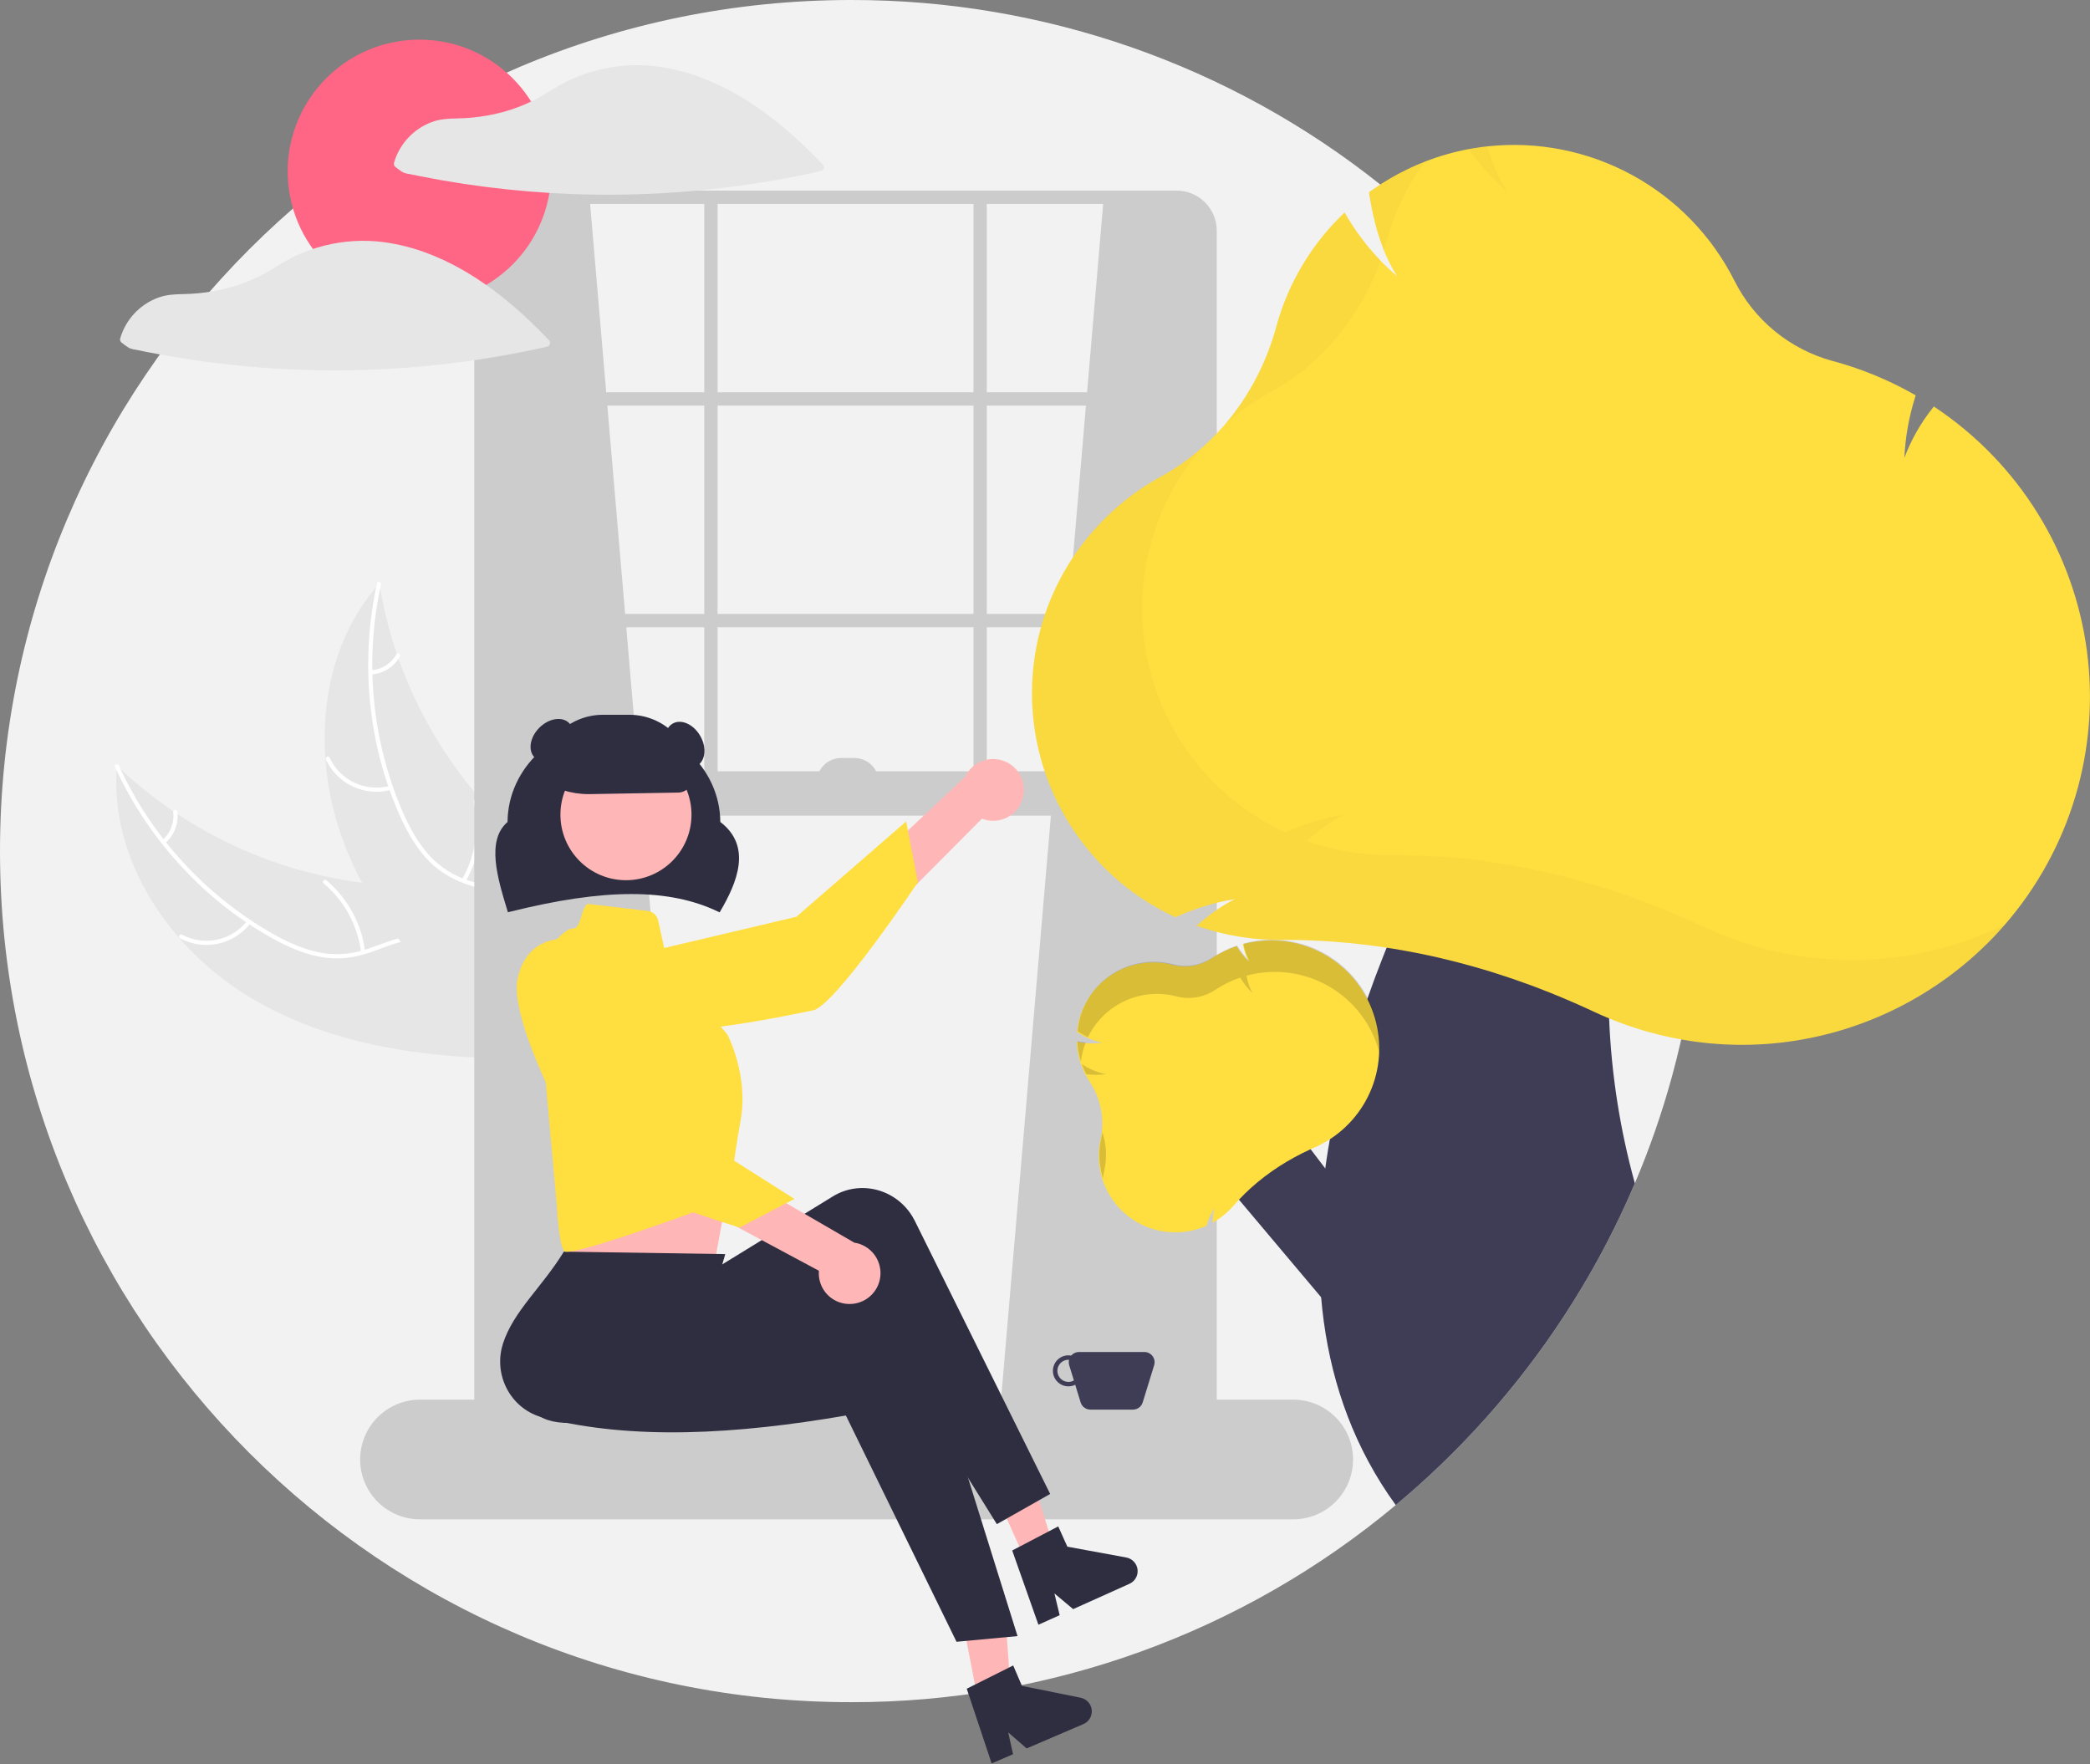 <svg width="943" height="796" viewBox="0 0 943 796" fill="none" xmlns="http://www.w3.org/2000/svg">
<rect x="0" y="0" width="943" height="796" fill="#808080" stroke="none"/>
<g clip-path="url(#clip0_0:1)">
<path d="M768 384C768 395.18 767.53 406.247 766.59 417.2C765.85 425.75 764.84 434.223 763.56 442.62C762.2 451.51 760.533 460.293 758.56 468.97V468.98C757.27 474.69 755.853 480.353 754.31 485.97C749.832 502.298 744.263 518.308 737.64 533.89C736.2 537.28 734.713 540.647 733.18 543.99C727.378 556.652 720.881 568.984 713.72 580.93C693.636 614.477 668.566 644.773 639.37 670.78C636.21 673.59 633.007 676.353 629.76 679.07C560.826 736.655 473.822 768.138 384 768C171.92 768 0 596.08 0 384C0 171.92 171.92 4.83666e-05 384 4.83666e-05C470.729 -0.137 554.927 29.22 622.77 83.25C625.95 85.77 629.09 88.347 632.19 90.98C647.318 103.81 661.436 117.784 674.42 132.78H674.43C734.904 202.49 768.137 291.714 768 384V384Z" fill="#F2F2F2"/>
<path d="M113.356 450.331C76.776 428.559 49.166 387.871 52.751 345.453C86.194 377.462 129.882 396.609 176.084 399.508C193.906 400.561 213.838 399.877 226.957 411.986C235.121 419.52 238.92 430.864 239.544 441.955C240.167 453.046 237.945 464.079 235.735 474.965L236.495 477.632C193.926 477.792 149.937 472.103 113.356 450.331Z" fill="#E6E6E6"/>
<path d="M53.643 345.408C68.3 377.45 92.68 404.059 123.321 421.456C129.908 425.143 136.911 428.31 144.353 429.779C151.618 431.156 159.119 430.561 166.076 428.058C172.611 425.855 179.039 422.844 185.995 422.267C193.327 421.659 200.115 424.488 205.448 429.442C211.973 435.504 215.931 443.549 219.528 451.551C223.522 460.435 227.529 469.727 235.187 476.116C236.114 476.89 234.859 478.285 233.933 477.512C220.61 466.396 218.436 447.78 207.786 434.688C202.817 428.579 195.977 423.931 187.851 424.053C180.745 424.161 174.113 427.26 167.517 429.548C160.59 431.951 153.651 433.079 146.339 432.022C138.858 430.941 131.717 428.041 125.064 424.538C110.038 416.483 96.372 406.116 84.566 393.816C71.015 379.852 59.952 363.674 51.855 345.98C51.355 344.884 53.145 344.319 53.643 345.408H53.643Z" fill="white"/>
<path d="M113.125 416.435C109.508 421.18 104.323 424.484 98.495 425.759C92.666 427.033 86.575 426.194 81.308 423.392C80.244 422.821 81.081 421.141 82.146 421.713C87.046 424.331 92.72 425.112 98.145 423.914C103.57 422.717 108.388 419.619 111.729 415.181C112.457 414.217 113.848 415.477 113.125 416.435L113.125 416.435Z" fill="white"/>
<path d="M162.911 429.612C161.388 417.512 155.361 406.43 146.032 398.576C145.107 397.798 146.362 396.404 147.286 397.18C156.979 405.371 163.228 416.917 164.784 429.512C164.932 430.712 163.057 430.806 162.911 429.612V429.612Z" fill="white"/>
<path d="M73.341 378.972C75.123 377.427 76.494 375.465 77.33 373.26C78.166 371.055 78.441 368.677 78.131 366.34C77.968 365.142 79.843 365.05 80.004 366.24C80.335 368.824 80.028 371.45 79.109 373.888C78.191 376.326 76.69 378.502 74.737 380.226C74.566 380.404 74.334 380.51 74.088 380.523C73.842 380.536 73.6 380.455 73.412 380.296C73.228 380.13 73.117 379.897 73.104 379.649C73.091 379.401 73.176 379.157 73.341 378.972V378.972Z" fill="white"/>
<path d="M171.159 263.275C171.282 264.02 171.405 264.766 171.542 265.518C173.245 275.529 175.759 285.385 179.059 294.989C179.302 295.735 179.56 296.488 179.824 297.226C188.02 320.279 200.425 341.61 216.408 360.134C222.774 367.5 229.692 374.37 237.101 380.686C247.334 389.408 259.123 398.051 265.684 409.312C266.381 410.479 267.006 411.689 267.554 412.933L239.69 476.497C239.554 476.61 239.432 476.73 239.296 476.843L238.3 479.432C237.895 479.133 237.481 478.814 237.076 478.515C236.841 478.342 236.611 478.156 236.376 477.983C236.221 477.864 236.066 477.744 235.919 477.645C235.867 477.605 235.816 477.565 235.779 477.531C235.632 477.432 235.506 477.325 235.374 477.232C233.057 475.456 230.75 473.661 228.45 471.846C228.436 471.84 228.436 471.84 228.428 471.819C210.943 457.947 194.464 442.494 180.853 425.03C180.444 424.505 180.02 423.974 179.623 423.419C173.532 415.513 168.097 407.123 163.373 398.332C160.801 393.509 158.476 388.56 156.405 383.503C151.079 370.425 147.843 356.592 146.817 342.508C144.774 314.434 151.732 286.018 169.765 264.877C170.227 264.336 170.683 263.809 171.159 263.275Z" fill="#E6E6E6"/>
<path d="M171.903 263.772C164.314 298.18 167.76 334.105 181.751 366.443C184.79 373.353 188.475 380.098 193.533 385.752C198.505 391.225 204.852 395.266 211.914 397.456C218.458 399.631 225.403 401.098 231.304 404.825C237.525 408.754 241.241 415.099 242.516 422.266C244.077 431.035 242.393 439.841 240.448 448.396C238.287 457.894 235.893 467.726 238.16 477.437C238.435 478.614 236.593 478.971 236.319 477.796C232.374 460.9 241.846 444.727 241.225 427.862C240.936 419.993 238.273 412.163 231.711 407.369C225.973 403.176 218.812 401.658 212.167 399.513C205.19 397.261 198.97 393.985 193.768 388.738C188.446 383.371 184.49 376.756 181.287 369.954C174.139 354.476 169.469 337.97 167.449 321.041C165.035 301.733 165.943 282.154 170.132 263.152C170.392 261.976 172.161 262.603 171.903 263.772V263.772Z" fill="white"/>
<path d="M176.633 356.296C170.889 357.906 164.759 357.423 159.338 354.931C153.917 352.44 149.559 348.102 147.041 342.694C146.535 341.598 148.214 340.76 148.721 341.858C151.056 346.899 155.117 350.939 160.169 353.248C165.222 355.558 170.934 355.986 176.274 354.454C177.435 354.123 177.787 355.966 176.633 356.296H176.633Z" fill="white"/>
<path d="M208.451 396.791C214.52 386.213 216.38 373.736 213.66 361.848C213.389 360.67 215.231 360.313 215.501 361.489C218.309 373.865 216.347 386.845 210.007 397.839C209.402 398.886 207.849 397.833 208.451 396.791Z" fill="white"/>
<path d="M167.423 302.431C169.776 302.27 172.052 301.529 174.047 300.272C176.042 299.014 177.693 297.282 178.853 295.229C179.444 294.174 180.996 295.229 180.409 296.277C179.117 298.539 177.291 300.451 175.09 301.844C172.889 303.238 170.38 304.072 167.783 304.272C167.539 304.312 167.29 304.257 167.086 304.119C166.881 303.982 166.737 303.771 166.682 303.531C166.636 303.287 166.688 303.034 166.827 302.828C166.965 302.622 167.18 302.479 167.423 302.431V302.431Z" fill="white"/>
<path d="M266 89L313 639.192L219 646.26V96C230.201 88.588 246.28 87.429 266 89Z" fill="#CCCCCC"/>
<path d="M498 89L451 639.192L545 646.26V96C533.799 88.588 517.72 87.429 498 89Z" fill="#CCCCCC"/>
<path d="M530.925 669H232.075C227.283 668.994 222.688 667.088 219.3 663.7C215.911 660.311 214.005 655.717 214 650.925V104.075C214.005 99.283 215.911 94.689 219.3 91.3C222.688 87.912 227.283 86.005 232.075 86H530.925C535.717 86.005 540.312 87.912 543.7 91.3C547.088 94.689 548.995 99.283 549 104.075V650.925C548.995 655.717 547.089 660.311 543.7 663.7C540.312 667.088 535.717 668.994 530.925 669V669ZM232.075 92C228.873 92.004 225.804 93.277 223.541 95.54C221.277 97.804 220.004 100.873 220 104.075V650.925C220.004 654.126 221.277 657.195 223.54 659.459C225.804 661.723 228.873 662.996 232.075 663H530.925C534.127 662.996 537.196 661.723 539.46 659.459C541.723 657.195 542.996 654.126 543 650.925V104.075C542.996 100.873 541.723 97.804 539.459 95.541C537.196 93.277 534.127 92.004 530.925 92L232.075 92Z" fill="#CCCCCC"/>
<path d="M546 177H217V183H546V177Z" fill="#CCCCCC"/>
<path d="M546 277H217V283H546V277Z" fill="#CCCCCC"/>
<path d="M323.764 89H317.764V362H323.764V89Z" fill="#CCCCCC"/>
<path d="M445.236 89H439.236V362H445.236V89Z" fill="#CCCCCC"/>
<path d="M583.5 685.5H189.5C182.339 685.5 175.472 682.655 170.408 677.592C165.345 672.528 162.5 665.661 162.5 658.5C162.5 651.339 165.345 644.472 170.408 639.408C175.472 634.345 182.339 631.5 189.5 631.5H583.5C590.661 631.5 597.528 634.345 602.592 639.408C607.655 644.472 610.5 651.339 610.5 658.5C610.5 665.661 607.655 672.528 602.592 677.592C597.528 682.655 590.661 685.5 583.5 685.5V685.5Z" fill="#CCCCCC"/>
<path d="M546 348H219V368H546V348Z" fill="#CCCCCC"/>
<path d="M324.695 411.651L324.28 411.45C301.988 400.682 272.797 400.692 229.627 411.486L229.166 411.601L229.027 411.146C224.461 396.172 219.287 379.212 229.006 370.867C229.142 346.382 250.62 326.5 277.002 326.5C303.378 326.5 324.853 346.372 324.997 370.851C339.454 381.905 332.564 398.239 324.928 411.253L324.695 411.651Z" fill="#2F2E41"/>
<path d="M461.706 359.22C461.307 361.204 460.477 363.077 459.275 364.705C458.074 366.334 456.53 367.679 454.752 368.647C452.974 369.614 451.006 370.18 448.986 370.305C446.965 370.429 444.943 370.109 443.06 369.367L364.282 448.532L357.254 423.951L435.494 350.436C436.95 347.355 439.486 344.915 442.62 343.579C445.755 342.243 449.271 342.103 452.502 343.186C455.733 344.268 458.454 346.499 460.151 349.454C461.847 352.409 462.401 355.884 461.706 359.22L461.706 359.22Z" fill="#FFB6B6"/>
<path d="M267.008 435.432C267.008 435.432 259.861 451.629 277.496 461.617C295.132 471.606 356.769 457.806 366.77 455.879C376.772 453.952 414.125 398.052 414.125 398.052L408.843 370.637L359.304 413.642L267.008 435.432Z" fill="#FFDE40"/>
<path d="M254 525L255 544C255 544 252.048 560.83 254.476 564.462C256.885 568.076 322.626 568.533 322.626 568.533C322.626 568.533 326.97 545.116 330.712 524.62L254 525Z" fill="#FFB6B6"/>
<path d="M443.014 776.221L456.758 773.445L452.824 717.931L432.54 722.028L443.014 776.221Z" fill="#FFB6B6"/>
<path d="M462.701 703.978L475.478 698.233L458.903 645.117L440.045 653.597L462.701 703.978Z" fill="#FFB6B6"/>
<path d="M473.831 674.05L449.773 687.672L390.441 592.33C348.789 620.391 308.059 633.829 267 641C253.118 643.472 238.965 642.219 236.299 628.09C236.175 627.429 236.076 626.765 236.001 626.097C234.362 610.664 253.56 590.882 256 572L308.541 568.846L315.02 577.153L375.781 539.797C388 532.284 404.072 536.348 411.677 548.872C412.079 549.534 412.452 550.212 412.796 550.906L473.831 674.05Z" fill="#2F2E41"/>
<path d="M459.106 738.187L431.578 740.745L381.664 638.664C332.169 647.177 285.474 649.904 245.086 639.606C231.411 636.168 223.052 622.048 226.416 608.069C226.573 607.415 226.755 606.769 226.961 606.129C231.795 591.381 244.448 580.946 254.417 564.725L327.234 565.831L319.1 593.893L389.837 584.74C404.062 582.899 417.054 593.196 418.855 607.738C418.95 608.506 419.012 609.277 419.041 610.051L459.106 738.187Z" fill="#2F2E41"/>
<path d="M282.432 397.138C298.762 397.138 312 383.9 312 367.57C312 351.24 298.762 338.002 282.432 338.002C266.102 338.002 252.864 351.24 252.864 367.57C252.864 383.9 266.102 397.138 282.432 397.138Z" fill="#FFB6B6"/>
<path d="M265.098 407.812L292.209 411.001C293.352 411.136 294.425 411.623 295.278 412.396C296.131 413.17 296.721 414.19 296.967 415.314L301.279 435.043L328.155 466.694C328.155 466.694 337.806 484.79 334.187 505.298C330.568 525.807 328.978 541.046 328.978 541.046C328.978 541.046 256.882 568.078 254.469 564.459C252.056 560.84 251.273 544.4 251.273 544.4L241.622 437.031C241.622 437.031 252.48 418.935 258.512 418.935C262.405 418.804 261.905 410.042 265.098 407.812Z" fill="#FFDE40"/>
<path d="M329.711 547.648C333.513 547.648 336.595 543.949 336.595 539.387C336.595 534.825 333.513 531.126 329.711 531.126C325.909 531.126 322.827 534.825 322.827 539.387C322.827 543.949 325.909 547.648 329.711 547.648Z" fill="#6C63FF"/>
<path d="M436.194 761.927L457.147 751.427L461.096 760.64L487.593 765.996C488.902 766.26 490.092 766.936 490.989 767.924C491.886 768.913 492.444 770.163 492.581 771.491C492.718 772.819 492.427 774.156 491.75 775.307C491.074 776.458 490.047 777.362 488.82 777.888L463.219 788.862L454.899 781.64L457.083 791.492L447.43 795.63L436.194 761.927Z" fill="#2F2E41"/>
<path d="M456.704 699.559L477.47 688.691L481.581 697.833L508.167 702.722C509.48 702.963 510.682 703.618 511.597 704.591C512.511 705.563 513.091 706.803 513.251 708.128C513.412 709.454 513.144 710.796 512.488 711.959C511.831 713.121 510.821 714.044 509.603 714.591L484.199 726.013L475.754 718.939L478.11 728.751L468.532 733.058L456.704 699.559Z" fill="#2F2E41"/>
<path d="M265.539 358.295C257.728 358.308 250.103 355.903 243.713 351.409L243.5 351.26V351C243.509 343.444 246.514 336.2 251.857 330.857C257.2 325.514 264.444 322.508 272 322.5H284C291.556 322.508 298.8 325.514 304.143 330.857C309.486 336.2 312.491 343.444 312.5 351C312.492 352.729 311.809 354.387 310.597 355.621C309.385 356.854 307.739 357.565 306.01 357.603L266.213 358.289C265.989 358.293 265.763 358.295 265.539 358.295Z" fill="#2F2E41"/>
<path d="M314.5 345.526C318.326 343.317 318.966 337.261 315.928 332C312.891 326.739 307.326 324.265 303.5 326.474C299.674 328.683 299.034 334.739 302.072 340C305.109 345.261 310.674 347.735 314.5 345.526Z" fill="#2F2E41"/>
<path d="M254.657 339.657C258.953 335.361 259.902 329.346 256.778 326.222C253.654 323.098 247.639 324.047 243.343 328.343C239.047 332.639 238.098 338.654 241.222 341.778C244.346 344.902 250.361 343.953 254.657 339.657Z" fill="#2F2E41"/>
<path d="M516.338 610H486.826C486.16 609.998 485.502 610.142 484.898 610.422C484.293 610.701 483.757 611.109 483.327 611.617C482.239 611.417 481.118 611.478 480.058 611.795C478.997 612.112 478.027 612.676 477.227 613.441C476.427 614.205 475.819 615.149 475.454 616.194C475.089 617.239 474.978 618.355 475.128 619.452C475.278 620.548 475.686 621.593 476.319 622.502C476.952 623.41 477.791 624.155 478.767 624.676C479.743 625.197 480.83 625.479 481.936 625.499C483.043 625.519 484.138 625.276 485.133 624.79L487.581 632.745C487.871 633.687 488.455 634.512 489.248 635.098C490.042 635.684 491.002 636 491.988 636H511.176C512.162 636 513.123 635.684 513.916 635.098C514.709 634.512 515.294 633.687 515.584 632.745L520.746 615.968C520.958 615.278 521.006 614.548 520.884 613.837C520.763 613.125 520.476 612.452 520.048 611.872C519.619 611.291 519.06 610.82 518.416 610.495C517.772 610.169 517.06 610 516.338 610V610ZM482.082 623.5C480.756 623.5 479.484 622.973 478.546 622.036C477.609 621.098 477.082 619.826 477.082 618.5C477.082 617.174 477.609 615.902 478.546 614.964C479.484 614.027 480.756 613.5 482.082 613.5C482.173 613.5 482.258 613.522 482.349 613.527C482.15 614.332 482.174 615.176 482.418 615.968L484.53 622.832C483.786 623.265 482.942 623.495 482.082 623.5V623.5Z" fill="#3F3D56"/>
<path d="M384.552 588.292C382.537 588.479 380.505 588.221 378.6 587.537C376.695 586.854 374.963 585.761 373.527 584.335C372.09 582.91 370.983 581.187 370.284 579.287C369.585 577.388 369.312 575.358 369.482 573.341L271.043 520.589L292.574 506.804L385.447 560.662C388.816 561.173 391.881 562.902 394.06 565.521C396.24 568.141 397.382 571.469 397.272 574.875C397.162 578.28 395.806 581.527 393.462 584C391.118 586.473 387.947 588.001 384.552 588.292V588.292Z" fill="#FFB6B6"/>
<path d="M255.683 423.647C255.683 423.647 238.116 421.447 233.608 441.207C229.099 460.967 260.003 516.053 264.719 525.081C269.434 534.109 333.702 553.854 333.702 553.854L358.449 540.928L303.038 505.81L255.683 423.647Z" fill="#FFDE40"/>
<path d="M379.5 342H385.5C388.417 342 391.215 343.159 393.278 345.222C395.341 347.285 396.5 350.083 396.5 353H368.5C368.5 350.083 369.659 347.285 371.722 345.222C373.785 343.159 376.583 342 379.5 342V342Z" fill="#CCCCCC"/>
<path d="M189.242 136.766C222.07 136.766 248.683 110.153 248.683 77.324C248.683 44.495 222.07 17.882 189.242 17.882C156.413 17.882 129.8 44.495 129.8 77.324C129.8 110.153 156.413 136.766 189.242 136.766Z" fill="#FF6584"/>
<path d="M371.238 74.226C355.507 57.724 337.237 42.669 315.609 34.714C309.584 32.488 303.337 30.918 296.976 30.031C296.925 30.024 296.877 30.035 296.826 30.03C296.722 30.004 296.617 29.983 296.511 29.969C287.615 28.835 278.585 29.381 269.889 31.576C265.637 32.643 261.488 34.088 257.494 35.894C253.485 37.85 249.6 40.051 245.862 42.486C237.951 47.222 229.24 50.471 220.16 52.074C215.602 52.895 210.986 53.348 206.355 53.429C202.337 53.51 198.548 53.65 194.742 55.101C190.676 56.63 187.023 59.088 184.076 62.28C181.128 65.471 178.968 69.307 177.766 73.482C177.673 73.854 177.701 74.245 177.846 74.6C177.99 74.955 178.244 75.255 178.569 75.456C179.599 76.194 180.603 77.031 181.685 77.688C182.647 78.128 183.675 78.409 184.728 78.518C186.448 78.881 188.17 79.233 189.895 79.575C196.247 80.833 202.627 81.948 209.032 82.917C221.994 84.879 235.025 86.261 248.126 87.064C274.372 88.653 300.708 87.862 326.812 84.699C341.482 82.922 356.052 80.402 370.467 77.148C370.759 77.063 371.024 76.903 371.236 76.686C371.448 76.468 371.6 76.199 371.678 75.905C371.755 75.611 371.756 75.302 371.679 75.008C371.602 74.713 371.45 74.444 371.238 74.226V74.226Z" fill="#E6E6E6"/>
<path d="M192.063 113.969C186.038 111.744 179.791 110.174 173.43 109.287C173.379 109.28 173.331 109.29 173.28 109.286C173.176 109.26 173.071 109.239 172.965 109.225C164.069 108.091 155.039 108.636 146.343 110.832C142.091 111.899 137.943 113.344 133.948 115.15C129.939 117.106 126.054 119.307 122.316 121.742C114.405 126.478 105.694 129.727 96.614 131.33C92.056 132.151 87.44 132.604 82.809 132.685C78.792 132.766 75.003 132.905 71.196 134.357C67.13 135.886 63.477 138.344 60.53 141.536C57.582 144.727 55.422 148.563 54.22 152.738C54.128 153.11 54.156 153.501 54.3 153.856C54.444 154.211 54.698 154.511 55.024 154.712C56.053 155.45 57.057 156.286 58.139 156.943C59.102 157.384 60.129 157.664 61.182 157.773C62.902 158.136 64.624 158.489 66.349 158.83C72.702 160.089 79.081 161.203 85.486 162.173C98.448 164.135 111.479 165.517 124.581 166.319C150.827 167.909 177.163 167.118 203.266 163.955C217.936 162.178 232.506 159.658 246.921 156.404C247.213 156.319 247.478 156.159 247.69 155.941C247.902 155.724 248.054 155.455 248.132 155.161C248.21 154.867 248.21 154.558 248.133 154.263C248.056 153.969 247.904 153.7 247.693 153.482C231.961 136.979 213.691 121.925 192.063 113.969Z" fill="#E6E6E6"/>
<path d="M620.723 557.099L575.011 497.048L538.943 517.442L615.374 608.204L620.723 557.099Z" fill="#3F3D56"/>
<path d="M726.02 459.48C727.035 484.646 730.934 509.613 737.64 533.89C736.2 537.28 734.713 540.647 733.18 543.99C727.378 556.652 720.881 568.984 713.72 580.93C693.636 614.477 668.566 644.773 639.37 670.78C636.21 673.59 633.007 676.353 629.76 679.07C611.25 653.55 601.26 625.39 597.31 596.41C596.81 592.73 596.4 589.01 596.09 585.31V585.29C595.332 576.298 595.088 567.27 595.36 558.25C595.37 557.53 595.39 556.8 595.42 556.07C595.77 546.43 596.64 536.77 597.95 527.2V527.19C598.1 526.09 598.25 524.99 598.42 523.89C598.9 520.59 599.44 517.29 600.03 514.01C603.464 495.093 608.256 476.448 614.37 458.22V458.21C614.54 457.68 614.71 457.16 614.9 456.64C615.56 454.66 616.23 452.7 616.92 450.74C616.963 450.586 617.016 450.436 617.08 450.29C617.97 447.73 618.88 445.19 619.81 442.67C620.06 441.97 620.32 441.27 620.59 440.57C621.64 437.76 622.71 434.97 623.8 432.22C624.14 431.34 624.49 430.46 624.84 429.59C625.11 428.92 625.37 428.25 625.65 427.59V427.58C627.24 423.65 628.85 419.797 630.48 416.02C635.05 405.4 639.75 395.41 644.33 386.2L644.34 386.19C663.35 348.06 680.63 323.3 680.63 323.3L745.52 344.3C737.78 358.03 731.79 378.28 728.51 402.17C725.983 421.158 725.15 440.334 726.02 459.47L726.02 459.48Z" fill="#3F3D56"/>
<path d="M618.17 453.37C617.79 452.48 617.36 451.61 616.92 450.74C614.639 446.323 611.702 442.278 608.21 438.74C607.69 438.21 607.15 437.68 606.59 437.18C600.567 431.632 593.242 427.692 585.292 425.724C577.343 423.756 569.026 423.823 561.11 425.92L561.07 425.94L560.77 426.02L560.84 426.36C561.14 427.944 561.575 429.5 562.14 431.01C562.29 431.42 562.46 431.81 562.63 432.2C562.7 432.38 562.79 432.54 562.87 432.72C562.87 432.72 562.86 432.73 562.88 432.73C562.88 432.74 562.89 432.75 562.89 432.76C563.08 433.13 563.26 433.51 563.46 433.87C563.05 433.48 562.66 433.08 562.28 432.67C561.91 432.29 561.57 431.89 561.23 431.49C560.064 430.131 559.011 428.679 558.08 427.15L557.92 426.88L557.64 426.99C553.866 428.298 550.267 430.061 546.92 432.24L546.56 432.48C544.005 434.158 541.126 435.279 538.109 435.772C535.092 436.264 532.006 436.117 529.05 435.34C524.39 434.138 519.531 433.919 514.781 434.695C510.031 435.472 505.495 437.227 501.46 439.85C498.787 441.593 496.371 443.7 494.28 446.11C494.1 446.32 493.92 446.54 493.74 446.75C493.36 447.21 493 447.68 492.65 448.16C488.891 453.184 486.584 459.144 485.98 465.39L485.96 465.62L486.15 465.75C489.533 468.069 493.36 469.663 497.39 470.43C494.859 470.784 492.296 470.847 489.75 470.62H489.74C488.585 470.525 487.437 470.364 486.3 470.14L486.09 470.1H486.08L485.82 470.05L485.86 470.53C486.159 476.64 488.081 482.56 491.43 487.68L491.53 487.82C491.567 487.871 491.6 487.925 491.63 487.98C493.049 490.15 494.229 492.467 495.15 494.89C497.488 500.912 498.003 507.488 496.63 513.8C495.077 520.551 495.593 527.614 498.112 534.067C500.63 540.521 505.034 546.066 510.75 549.98C515.771 553.434 521.622 555.488 527.7 555.93C528.53 556 529.37 556.04 530.21 556.04C535.019 556.055 539.777 555.064 544.18 553.13L544.34 553.07L544.38 552.89C545.226 550.158 546.416 547.543 547.92 545.11C547.428 547.028 547.179 549 547.18 550.98V551.64L547.75 551.31C548.24 551.02 548.74 550.71 549.19 550.42C551.891 548.656 554.337 546.53 556.46 544.1C557.29 543.14 558.13 542.21 559.01 541.28L559.02 541.27C560.73 539.45 562.54 537.67 564.42 535.97C568.42 532.378 572.7 529.111 577.22 526.2C581.737 523.3 586.459 520.733 591.35 518.52H591.36C591.91 518.26 592.47 518.01 593.02 517.77C595.455 516.71 597.8 515.452 600.03 514.01C600.11 513.96 600.18 513.92 600.25 513.87C609.917 507.541 617.024 497.986 620.305 486.907C623.587 475.828 622.83 463.943 618.17 453.37L618.17 453.37Z" fill="#FFDE40"/>
<path opacity="0.15" d="M498.277 527.998C498.005 529.214 497.798 530.444 497.658 531.682C495.796 525.799 495.527 519.527 496.876 513.506C497.084 512.584 497.24 511.652 497.363 510.715C499.21 516.29 499.526 522.259 498.277 527.998Z" fill="black"/>
<path opacity="0.15" d="M499.034 484.621C496.072 485.032 493.068 485.046 490.102 484.663C489.325 483.198 488.654 481.679 488.095 480.118C491.398 482.347 495.12 483.879 499.034 484.621V484.621Z" fill="black"/>
<path opacity="0.15" d="M489.865 470.299C488.771 473.095 488.045 476.021 487.703 479.004C486.791 476.163 486.252 473.215 486.101 470.235L486.077 469.755L486.548 469.847C487.646 470.053 488.752 470.204 489.865 470.299Z" fill="black"/>
<path opacity="0.15" d="M501.718 439.553C505.748 436.926 510.282 435.168 515.029 434.391C519.777 433.613 524.634 433.834 529.292 435.037C532.249 435.819 535.338 435.969 538.356 435.477C541.375 434.985 544.256 433.862 546.812 432.182L547.173 431.944C550.516 429.759 554.114 427.992 557.887 426.681L558.175 426.582L558.333 426.842C559.824 429.308 561.632 431.569 563.709 433.568C562.447 431.217 561.563 428.682 561.091 426.057L561.022 425.711L561.364 425.621C568.788 423.655 576.572 423.474 584.081 425.09C591.589 426.706 598.609 430.074 604.568 434.92C610.527 439.766 615.255 445.951 618.368 452.972C621.481 459.994 622.89 467.651 622.48 475.321C620.905 469.068 618.105 463.19 614.242 458.028C610.379 452.865 605.53 448.521 599.975 445.246C594.421 441.971 588.272 439.831 581.885 438.95C575.497 438.069 568.998 438.464 562.765 440.113L562.424 440.204L562.492 440.55C562.965 443.175 563.848 445.71 565.11 448.06C563.033 446.062 561.226 443.801 559.734 441.335L559.576 441.075L559.288 441.174C555.516 442.485 551.918 444.252 548.574 446.437L548.213 446.675C545.657 448.355 542.776 449.478 539.758 449.97C536.739 450.462 533.65 450.312 530.694 449.53C522.952 447.521 514.754 448.26 507.496 451.62C500.238 454.98 494.371 460.754 490.894 467.957C489.346 467.213 487.845 466.374 486.401 465.446L486.205 465.322L486.228 465.092C486.725 459.945 488.376 454.976 491.058 450.554C493.74 446.133 497.383 442.373 501.718 439.553V439.553Z" fill="black"/>
<path d="M873.48 184.04L872.53 183.41L871.84 184.31C866.5 191.033 862.251 198.555 859.25 206.6C859.664 197.333 861.284 188.159 864.07 179.31L864.37 178.38L863.51 177.89C852.321 171.554 840.399 166.611 828.01 163.17L826.66 162.81C817.165 160.205 808.325 155.627 800.718 149.376C793.111 143.125 786.907 135.34 782.51 126.53C772.293 106.311 756.153 89.688 736.243 78.88C716.334 68.072 693.602 63.593 671.08 66.04H671.07C670.83 66.06 670.58 66.09 670.34 66.12C669.93 66.16 669.53 66.21 669.13 66.26C668.31 66.37 667.51 66.48 666.71 66.6C666.03 66.7 665.34 66.81 664.66 66.93C664.3 66.98 663.95 67.04 663.6 67.11C663.25 67.17 662.89 67.23 662.54 67.3H662.53C655.816 68.57 649.234 70.462 642.87 72.95H642.86V72.96L641.25 73.59C639.59 74.27 637.943 74.99 636.31 75.75C635.94 75.92 635.58 76.1 635.21 76.27C635.11 76.32 635 76.37 634.9 76.43C633.85 76.93 632.81 77.45 631.78 78C631.63 78.07 631.48 78.15 631.33 78.23L630.37 78.74C628.26 79.88 626.187 81.09 624.15 82.37C623.98 82.47 623.82 82.57 623.65 82.68C623.47 82.8 623.28 82.92 623.1 83.04C622.99 83.1 622.88 83.18 622.77 83.25C622.46 83.44 622.16 83.64 621.86 83.85C621.26 84.24 620.66 84.64 620.07 85.05C619.46 85.46 618.86 85.89 618.26 86.32L617.66 86.75L617.77 87.49C617.87 88.1 617.96 88.71 618.07 89.31C618.17 89.91 618.27 90.5 618.38 91.09C618.55 92.08 618.74 93.06 618.93 94.01C619.06 94.64 619.18 95.26 619.32 95.87C619.45 96.5 619.59 97.13 619.74 97.76C620.03 99.06 620.34 100.32 620.67 101.56C620.83 102.18 621 102.8 621.18 103.41C621.28 103.78 621.38 104.15 621.49 104.51C621.57 104.76 621.65 105.01 621.73 105.26C621.75 105.34 621.77 105.43 621.8 105.52C621.822 105.605 621.849 105.688 621.88 105.77C621.99 106.14 622.1 106.5 622.21 106.85C622.27 107.04 622.33 107.23 622.4 107.41C622.54 107.84 622.69 108.28 622.84 108.7C623 109.18 623.17 109.66 623.34 110.13C623.38 110.25 623.42 110.36 623.46 110.48C623.49 110.57 623.52 110.66 623.56 110.75C623.6 110.85 623.64 110.96 623.68 111.06C623.85 111.51 624.02 111.97 624.2 112.42C624.26 112.58 624.32 112.75 624.39 112.91C626.011 116.984 628.003 120.9 630.34 124.61C627.75 122.39 625.257 120.037 622.86 117.55C619.16 113.705 615.75 109.59 612.66 105.24C612.41 104.9 612.16 104.55 611.93 104.2C611.46 103.53 611 102.86 610.55 102.18C610.07 101.48 609.61 100.75 609.16 100.03C608.86 99.55 608.56 99.06 608.27 98.58C607.98 98.12 607.71 97.67 607.45 97.21L606.67 95.87H606.66V95.88L605.56 96.96C605.12 97.39 604.68 97.82 604.25 98.25C590.81 111.773 581.074 128.527 575.98 146.9L575.83 147.45L575.68 148.02C575.39 149.04 575.1 150.03 574.79 151.04V151.05C574.49 152.05 574.17 153.05 573.83 154.03C573.52 154.96 573.2 155.88 572.86 156.8C572.75 157.11 572.63 157.42 572.5 157.73C572.29 158.33 572.06 158.92 571.83 159.52C571.72 159.79 571.61 160.07 571.5 160.34C571.23 161 570.96 161.66 570.69 162.31C570.65 162.41 570.6 162.52 570.55 162.62C570.47 162.82 570.38 163.02 570.3 163.21C570.09 163.69 569.87 164.18 569.66 164.66C569.51 164.97 569.37 165.29 569.23 165.6C569.17 165.74 569.1 165.88 569.04 166.02C568.67 166.82 568.29 167.61 567.89 168.39C567.44 169.31 566.98 170.23 566.49 171.13C566.06 171.97 565.61 172.79 565.14 173.61C564.33 175.06 563.48 176.5 562.6 177.9C562.26 178.44 561.92 178.98 561.57 179.52C561.49 179.65 561.41 179.78 561.33 179.9C561.04 180.37 560.74 180.82 560.43 181.28C560.22 181.59 560.01 181.9 559.8 182.2C559.45 182.74 559.08 183.26 558.7 183.77C558.6 183.93 558.49 184.08 558.38 184.23C557.82 185.01 557.26 185.77 556.69 186.53C556.67 186.54 556.67 186.55 556.66 186.56C556.64 186.56 556.64 186.57 556.63 186.58C556.38 186.91 556.13 187.24 555.87 187.56C555.53 188.03 555.16 188.49 554.79 188.94C554.19 189.7 553.56 190.47 552.92 191.22C552.9 191.24 552.89 191.26 552.87 191.27C549.557 195.163 545.968 198.812 542.13 202.19C542.06 202.25 542.01 202.31 541.94 202.36C541.4 202.83 540.86 203.3 540.3 203.76C540.07 203.95 539.84 204.14 539.61 204.33C539.23 204.65 538.84 204.97 538.46 205.26C538.415 205.306 538.365 205.346 538.31 205.38C537.97 205.66 537.64 205.92 537.3 206.18C536.89 206.51 536.48 206.82 536.06 207.13C534.08 208.63 532.047 210.047 529.96 211.38C529.65 211.59 529.32 211.8 529 212C528.81 212.12 528.62 212.24 528.44 212.34C527.68 212.81 526.92 213.27 526.16 213.71C525.4 214.16 524.62 214.59 523.85 215.01C522.2 215.91 520.57 216.85 518.98 217.83C518.18 218.33 517.38 218.83 516.59 219.34C513.45 221.38 510.427 223.563 507.52 225.89C504.614 228.218 501.827 230.691 499.17 233.3C498.84 233.62 498.51 233.95 498.18 234.29C497.52 234.94 496.88 235.6 496.27 236.26C495.29 237.27 494.35 238.31 493.42 239.36C488.516 244.924 484.175 250.96 480.46 257.38C478.595 260.585 476.899 263.887 475.38 267.27C474.23 269.8 473.18 272.39 472.23 275.01C471.6 276.76 471.01 278.527 470.46 280.31C470.19 281.2 469.93 282.1 469.68 283C468.83 286.05 468.12 289.13 467.54 292.22C467.07 294.7 466.69 297.183 466.4 299.67C466.25 300.92 466.13 302.17 466.02 303.41C465.763 306.458 465.631 309.508 465.626 312.562C465.608 321.723 466.721 330.852 468.94 339.74C469.43 341.7 469.973 343.65 470.57 345.59C470.87 346.56 471.19 347.52 471.51 348.48C472.32 350.88 473.217 353.257 474.2 355.61C474.79 357.02 475.41 358.42 476.06 359.81C480.191 368.647 485.463 376.904 491.74 384.37C492.77 385.6 493.833 386.81 494.93 388C494.94 388 494.93 388.01 494.93 388.01C497.651 390.978 500.532 393.795 503.56 396.45H503.57C504.78 397.52 506.01 398.557 507.26 399.56C507.27 399.55 507.27 399.56 507.27 399.56C508.53 400.58 509.8 401.56 511.1 402.51C511.75 402.98 512.41 403.45 513.08 403.92C514.39 404.85 515.727 405.747 517.09 406.61H517.1C518.46 407.49 519.84 408.33 521.24 409.13C524.05 410.74 526.93 412.25 529.89 413.62L530.39 413.85L530.9 413.62C535.646 411.484 540.539 409.69 545.54 408.25C546.64 407.93 547.75 407.64 548.85 407.36C551.63 406.67 554.43 406.09 557.25 405.62C554.502 406.998 551.85 408.558 549.31 410.29C547.34 411.62 545.4 413.07 543.45 414.67C542.8 415.2 542.15 415.75 541.5 416.31L539.88 417.71L541.91 418.38C542.65 418.62 543.39 418.86 544.13 419.08C545.14 419.4 546.14 419.69 547.12 419.96C549.26 420.56 551.413 421.09 553.58 421.55C554.11 421.66 554.63 421.77 555.16 421.88C556.19 422.08 557.23 422.28 558.27 422.46C558.313 422.471 558.356 422.477 558.4 422.48C559.48 422.66 560.57 422.83 561.65 422.98C563.66 423.27 565.67 423.5 567.68 423.67C567.9 423.7 568.12 423.71 568.35 423.72C568.84 423.76 569.32 423.8 569.81 423.83C570.89 423.9 571.98 423.95 573.07 423.99C573.15 423.99 573.22 424 573.3 424C573.85 424.02 574.4 424.04 574.95 424.05C574.95 424.05 574.95 424.06 574.96 424.05C575.51 424.06 576.06 424.07 576.61 424.07H579.65C580.22 424.07 580.79 424.08 581.37 424.08C582.17 424.08 582.98 424.09 583.78 424.1C583.99 424.1 584.21 424.11 584.43 424.11C585.71 424.13 586.99 424.16 588.27 424.19C588.35 424.19 588.43 424.2 588.51 424.2C589.79 424.24 591.07 424.28 592.35 424.34C592.63 424.35 592.91 424.36 593.2 424.38C594.43 424.43 595.66 424.49 596.89 424.56C597.24 424.58 597.6 424.61 597.96 424.63C598.89 424.68 599.83 424.74 600.76 424.81C601.31 424.84 601.85 424.88 602.4 424.93C604.62 425.1 606.83 425.29 609.05 425.51C609.79 425.57 610.53 425.65 611.27 425.73C613.25 425.94 615.237 426.17 617.23 426.42C618.12 426.52 619.01 426.64 619.9 426.76C620 426.77 620.1 426.78 620.2 426.8C621.3 426.95 622.39 427.1 623.49 427.26C624.21 427.36 624.93 427.47 625.65 427.58C626.39 427.69 627.13 427.8 627.87 427.93C628.27 427.99 628.67 428.06 629.08 428.13C630.04 428.28 631.01 428.44 631.98 428.62C632.067 428.628 632.154 428.642 632.24 428.66C634.3 429.02 636.37 429.4 638.43 429.81C639.64 430.04 640.84 430.28 642.04 430.53C642.98 430.72 643.92 430.92 644.86 431.12C645.02 431.15 645.18 431.19 645.34 431.23C645.376 431.241 645.413 431.247 645.45 431.25C646.87 431.56 648.3 431.88 649.72 432.22C654.65 433.36 659.574 434.627 664.49 436.02C665.62 436.33 666.75 436.66 667.88 436.99C668.36 437.13 668.83 437.27 669.3 437.41C670.28 437.7 671.25 437.99 672.23 438.3C673.09 438.56 673.96 438.83 674.82 439.11C675.36 439.28 675.9 439.45 676.44 439.63C677.28 439.89 678.12 440.16 678.95 440.45C679.66 440.67 680.36 440.9 681.06 441.15C682.06 441.48 683.07 441.82 684.07 442.18C684.36 442.28 684.66 442.38 684.95 442.49C686.17 442.91 687.39 443.34 688.61 443.79C689.8 444.22 690.99 444.66 692.17 445.1C692.99 445.41 693.81 445.71 694.62 446.03C695.53 446.38 696.44 446.73 697.34 447.09C698.64 447.6 699.95 448.12 701.25 448.65C702.45 449.13 703.64 449.62 704.84 450.13C705.06 450.22 705.29 450.31 705.51 450.41C706.55 450.84 707.59 451.29 708.62 451.74C709.29 452.02 709.95 452.31 710.61 452.6C713.49 453.86 716.367 455.163 719.24 456.51H719.25C721.05 457.36 722.88 458.17 724.72 458.94C725.15 459.12 725.58 459.3 726.02 459.47C726.75 459.78 727.49 460.07 728.23 460.37C728.71 460.56 729.19 460.75 729.68 460.93C730.39 461.21 731.11 461.48 731.83 461.74C732.59 462.02 733.34 462.3 734.11 462.56C734.38 462.66 734.65 462.75 734.93 462.85C735.82 463.15 736.71 463.45 737.61 463.74C737.7 463.77 737.79 463.8 737.89 463.83C738.83 464.13 739.77 464.43 740.72 464.71C740.795 464.738 740.872 464.761 740.95 464.78C741.97 465.09 743.01 465.39 744.04 465.68C745.56 466.1 747.09 466.5 748.62 466.87C748.9 466.94 749.18 467.01 749.46 467.07C750.28 467.27 751.09 467.46 751.91 467.64C752.78 467.84 753.66 468.02 754.53 468.2C755.41 468.38 756.29 468.56 757.16 468.72C757.63 468.81 758.1 468.9 758.56 468.98L759.79 469.19C760.64 469.34 761.49 469.47 762.35 469.61C762.374 469.609 762.398 469.612 762.42 469.62C763.39 469.77 764.35 469.91 765.32 470.03C766.25 470.16 767.18 470.27 768.11 470.38C768.3 470.4 768.5 470.42 768.7 470.44C769.47 470.53 770.24 470.62 771.01 470.69C771.23 470.71 771.45 470.73 771.67 470.75C772.43 470.82 773.19 470.89 773.95 470.94C774.103 470.96 774.256 470.97 774.41 470.97C775.09 471.03 775.77 471.08 776.45 471.11C776.93 471.15 777.4 471.17 777.88 471.2C778.13 471.21 778.37 471.22 778.62 471.23C779.28 471.27 779.94 471.29 780.61 471.31C781.42 471.34 782.23 471.36 783.03 471.38C784 471.4 784.98 471.41 785.95 471.41H785.97C786.92 471.41 787.88 471.4 788.83 471.38H789.19L790.24 471.35C790.78 471.34 791.32 471.32 791.85 471.3C792.87 471.26 793.88 471.21 794.89 471.15C795.29 471.13 795.7 471.1 796.1 471.08C796.28 471.07 796.47 471.05 796.65 471.04C797.28 471 797.9 470.96 798.53 470.91C799.18 470.86 799.84 470.8 800.49 470.73C801.33 470.65 802.17 470.56 803.01 470.47C803.67 470.4 804.33 470.32 804.98 470.24C805.068 470.232 805.155 470.219 805.24 470.2C805.87 470.13 806.5 470.05 807.12 469.96C807.86 469.86 808.59 469.75 809.32 469.64C809.4 469.63 809.47 469.62 809.55 469.61C810.81 469.41 812.08 469.21 813.35 468.98C814.68 468.74 816.01 468.48 817.33 468.21C817.82 468.11 818.3 468 818.79 467.9C819.06 467.84 819.34 467.79 819.6 467.73C820.01 467.64 820.41 467.55 820.81 467.45C820.88 467.44 820.96 467.42 821.03 467.41C821.59 467.29 822.14 467.15 822.7 467.01C823.82 466.74 824.92 466.46 826.02 466.16C826.51 466.04 827 465.91 827.47 465.78C827.61 465.74 827.75 465.7 827.88 465.66C829.91 465.09 831.924 464.487 833.92 463.85C834.8 463.57 835.67 463.28 836.54 462.97C838.41 462.33 840.264 461.657 842.1 460.95C842.59 460.77 843.08 460.57 843.57 460.38C844.29 460.09 845.01 459.8 845.72 459.51C846.36 459.24 847 458.97 847.65 458.69C847.97 458.56 848.29 458.42 848.61 458.28C849.57 457.86 850.53 457.43 851.48 457C852.12 456.7 852.75 456.41 853.38 456.11C854.38 455.63 855.37 455.14 856.36 454.65C856.61 454.52 856.85 454.39 857.091 454.27C857.72 453.95 858.35 453.62 858.99 453.3C860 452.76 861.01 452.22 862.01 451.66C862.35 451.48 862.68 451.29 863.02 451.1C864.12 450.48 865.21 449.85 866.29 449.21C868.68 447.78 871.037 446.287 873.36 444.73C873.94 444.35 874.52 443.95 875.09 443.56C876.17 442.82 877.23 442.06 878.29 441.3C878.4 441.22 878.5 441.14 878.61 441.07C879.14 440.68 879.67 440.29 880.2 439.89C881.3 439.06 882.39 438.22 883.48 437.36C883.5 437.35 883.53 437.32 883.56 437.3C884.05 436.91 884.54 436.52 885.02 436.13C886.51 434.92 887.98 433.69 889.42 432.42C890.13 431.81 890.83 431.18 891.52 430.55C892.04 430.08 892.56 429.61 893.07 429.13C894.1 428.16 895.11 427.2 896.11 426.22C896.61 425.74 897.1 425.24 897.6 424.74C898.09 424.24 898.59 423.74 899.08 423.23C899.25 423.06 899.42 422.88 899.59 422.7C900.09 422.17 900.59 421.63 901.09 421.1C901.52 420.64 901.94 420.16 902.37 419.68C903.09 418.88 903.82 418.08 904.53 417.27C904.568 417.224 904.608 417.181 904.65 417.14C904.69 417.09 904.73 417.05 904.76 417.01H904.75C919.286 400.202 930.086 380.498 936.436 359.203C942.786 337.908 944.54 315.507 941.584 293.483C938.628 271.458 931.028 250.313 919.288 231.446C907.547 212.579 891.934 196.421 873.48 184.04L873.48 184.04Z" fill="#FFDE40"/>
<g opacity="0.15">
<path opacity="0.15" d="M671.072 66.032C673.065 73.192 676.065 80.034 679.98 86.352C673.425 80.722 667.569 74.326 662.537 67.303C665.364 66.768 668.209 66.344 671.072 66.032Z" fill="black"/>
<path opacity="0.15" d="M573.495 176.769C566.093 180.808 559.173 185.673 552.866 191.269C563.515 178.677 571.298 163.92 575.675 148.02C575.728 147.829 575.781 147.637 575.833 147.445L575.982 146.904C581.242 127.928 591.448 110.689 605.556 96.951L606.665 95.87L607.447 97.206C611.772 104.559 616.947 111.378 622.867 117.522C613.797 143.116 596.147 164.417 573.495 176.769Z" fill="black"/>
<path opacity="0.15" d="M625.623 108.654L625.474 109.195C625.423 109.387 625.369 109.579 625.316 109.77C625.024 110.822 624.714 111.866 624.393 112.906C621.23 104.713 619.009 96.186 617.772 87.49L617.655 86.752L618.262 86.319C625.872 80.851 634.136 76.358 642.863 72.945C635.028 83.722 629.189 95.816 625.623 108.654Z" fill="black"/>
<path opacity="0.15" d="M523.853 215.019C530.403 211.434 536.534 207.131 542.132 202.189C530.95 215.207 522.935 230.638 518.714 247.273C514.494 263.907 514.182 281.293 517.805 298.068C521.427 314.842 528.884 330.551 539.593 343.961C550.301 357.372 563.969 368.121 579.527 375.366L580.032 375.599L580.537 375.371C588.94 371.575 597.8 368.884 606.895 367.367C601.218 370.259 595.926 373.852 591.144 378.061L589.526 379.46L591.556 380.13C593.307 380.709 595.06 381.242 596.763 381.715C606.771 384.502 617.118 385.887 627.506 385.828C674.708 385.526 722.276 396.438 768.888 418.262C776.882 421.999 785.173 425.064 793.676 427.424C830.731 437.741 870.289 434.03 904.779 417.001C885.334 439.489 859.909 456 831.455 464.615C803.002 473.231 772.688 473.598 744.035 465.674C735.532 463.314 727.241 460.249 719.247 456.512C672.635 434.689 625.067 423.776 577.865 424.078C567.476 424.137 557.13 422.752 547.122 419.965C545.419 419.492 543.666 418.959 541.914 418.38L539.885 417.71L541.503 416.311C546.285 412.102 551.577 408.509 557.254 405.617C548.158 407.135 539.299 409.825 530.896 413.621L530.391 413.849L529.885 413.616C511.203 404.92 495.304 391.204 483.964 373.998C472.623 356.792 466.286 336.774 465.661 316.177C465.035 295.579 470.145 275.213 480.421 257.351C490.696 239.488 505.733 224.833 523.853 215.019L523.853 215.019Z" fill="black"/>
</g>
</g>
<defs>
<clipPath id="clip0_0:1">
<rect width="943.001" height="795.629" fill="white"/>
</clipPath>
</defs>
</svg>
